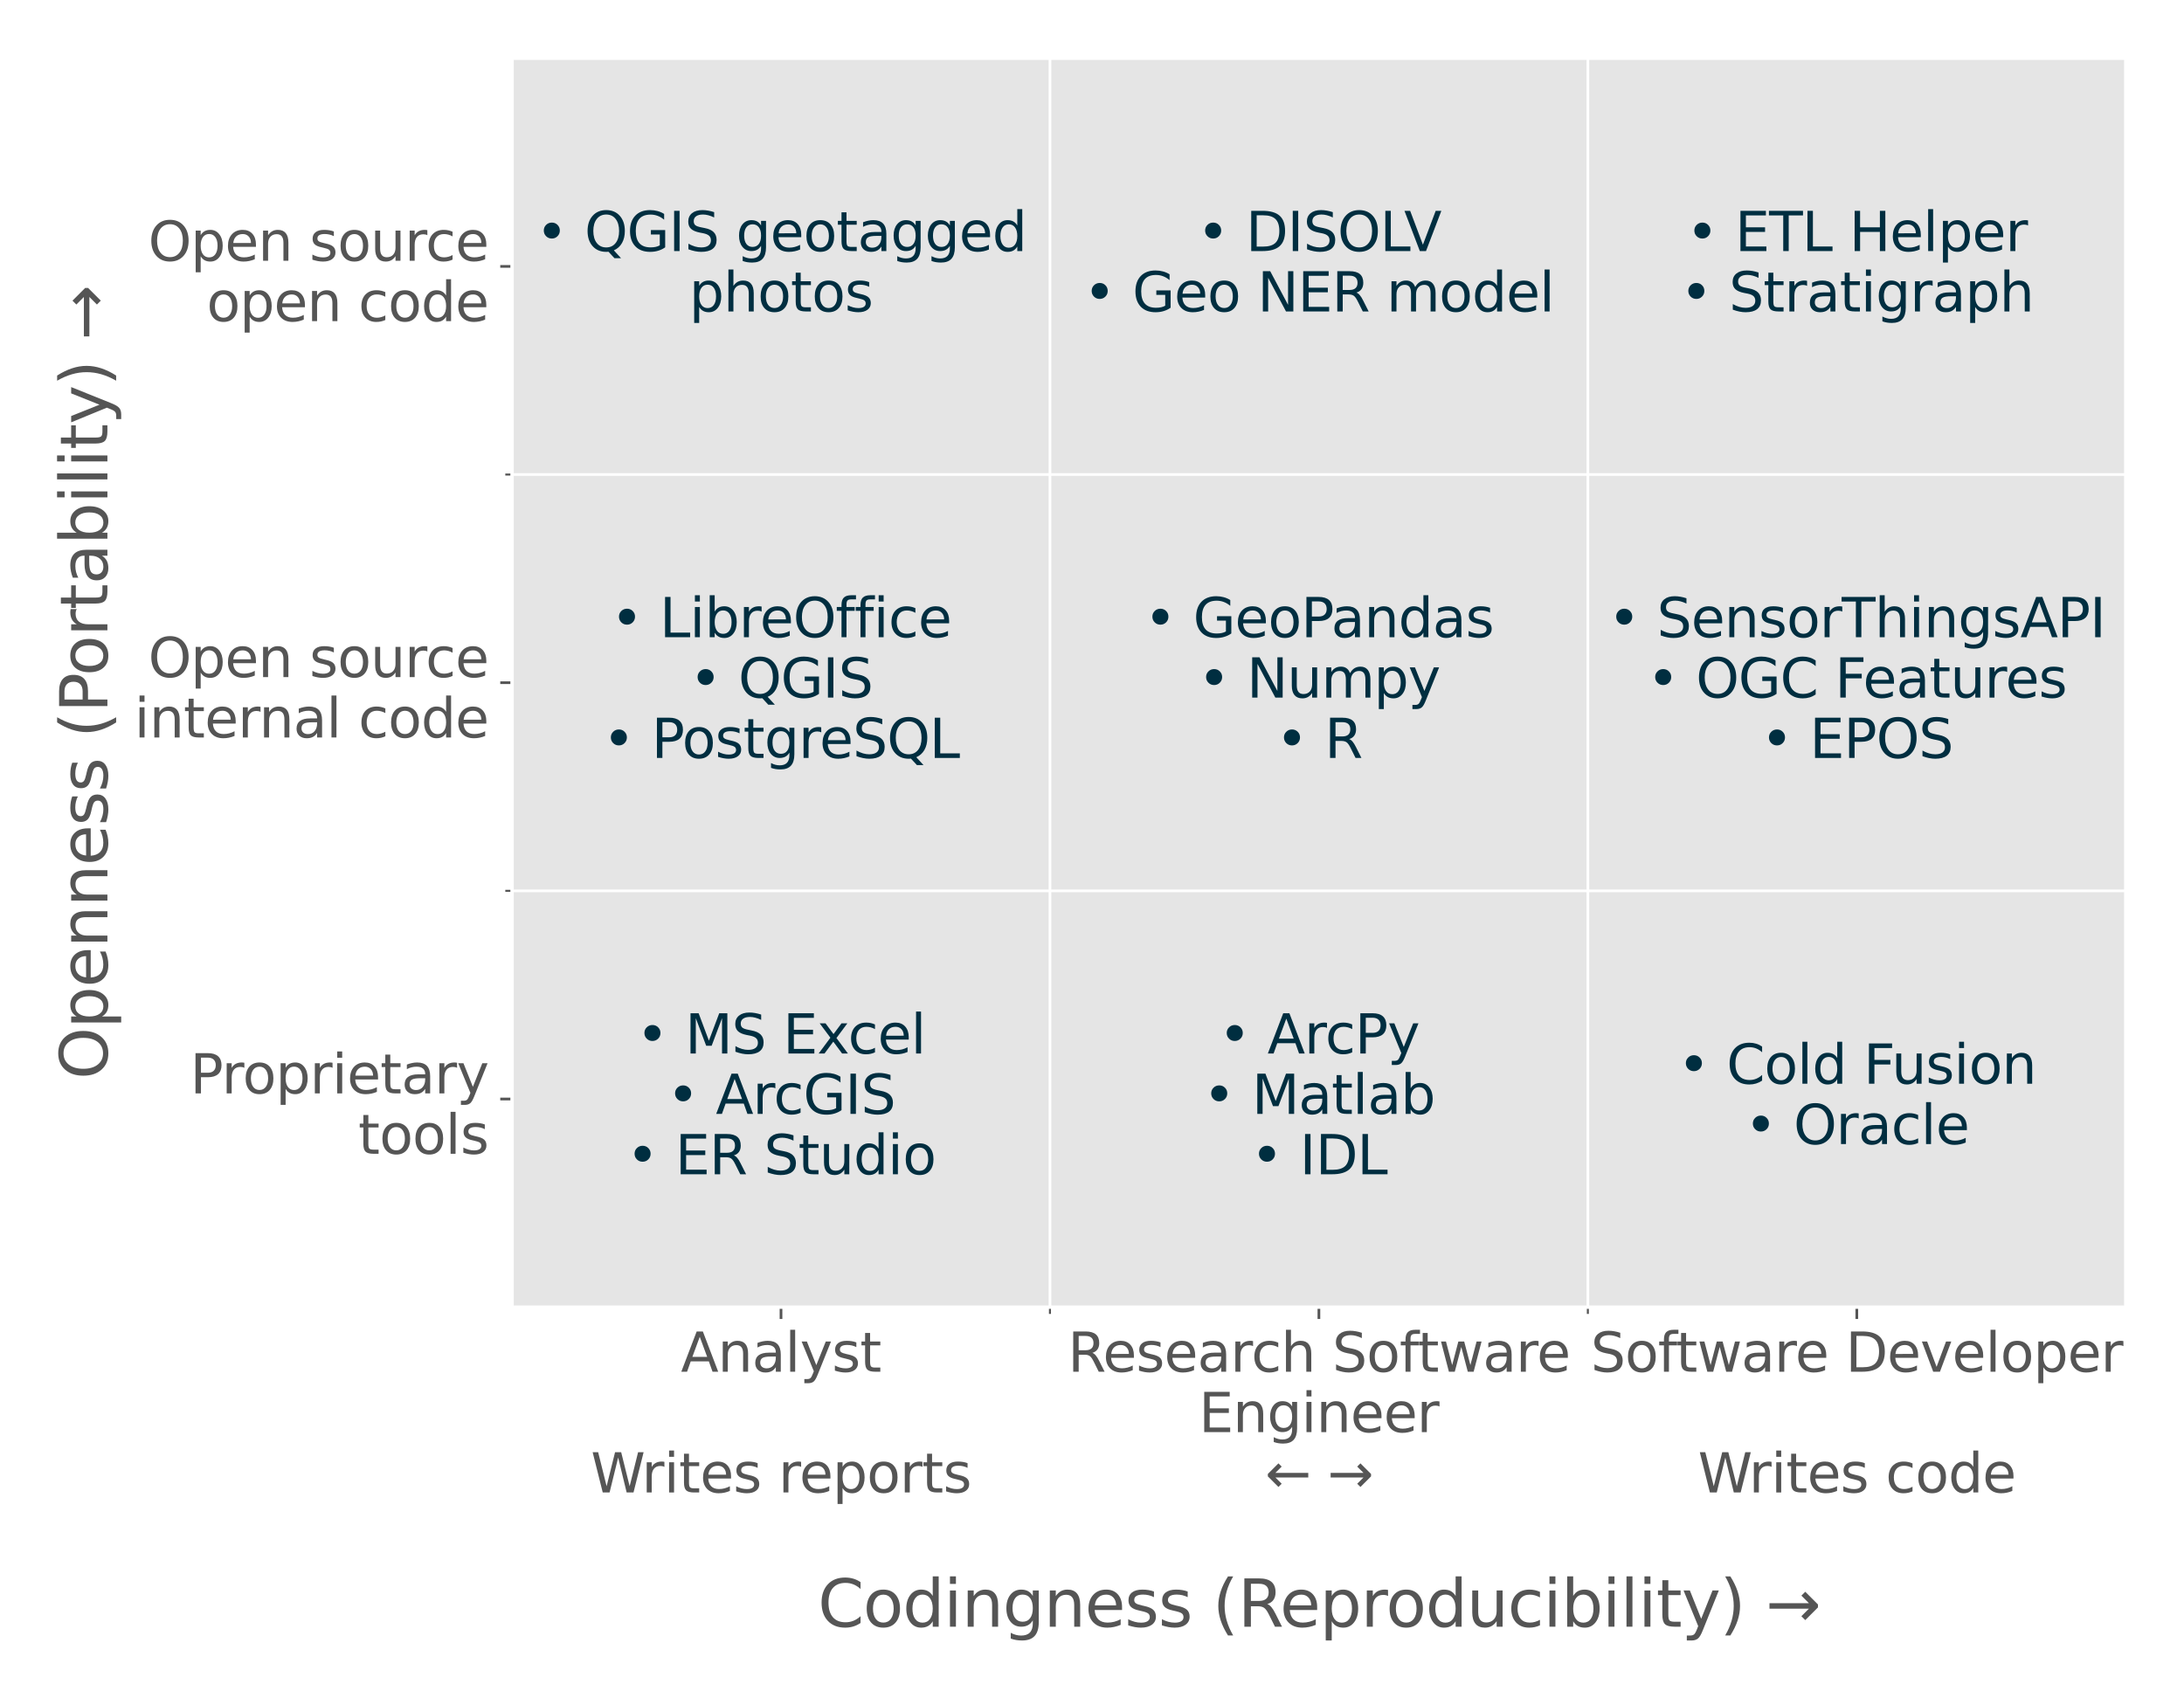 <?xml version="1.0" encoding="utf-8" standalone="no"?>
<!DOCTYPE svg PUBLIC "-//W3C//DTD SVG 1.1//EN"
  "http://www.w3.org/Graphics/SVG/1.1/DTD/svg11.dtd">
<svg height="504pt" version="1.1" viewBox="0 0 648 504" width="648pt" xmlns="http://www.w3.org/2000/svg" xmlns:xlink="http://www.w3.org/1999/xlink">
 <defs>
  <style type="text/css">*{stroke-linecap:butt;stroke-linejoin:round;}</style>
 </defs>
 <g id="figure_1">
  <g id="patch_1">
   <path d="M 0 504 
L 648 504 
L 648 0 
L 0 0 
z
" style="fill:#ffffff;"/>
  </g>
  <g id="axes_1">
   <g id="patch_2">
    <path d="M 151.927 387.904 
L 630.72 387.904 
L 630.72 17.28 
L 151.927 17.28 
z
" style="fill:#e5e5e5;"/>
   </g>
   <g id="matplotlib.axis_1">
    <g id="xtick_1">
     <g id="line2d_1">
      <defs>
       <path d="M 0 0 
L 0 3.5 
" id="mc2955ff2bc" style="stroke:#555555;stroke-width:0.8;"/>
      </defs>
      <g>
       <use style="fill:#555555;stroke:#555555;stroke-width:0.8;" x="231.726" xlink:href="#mc2955ff2bc" y="387.904"/>
      </g>
     </g>
     <g id="text_1">
      <!-- Analyst -->
      <g style="fill:#555555;" transform="translate(202.02 407.061)scale(0.16 -0.16)">
       <defs>
        <path d="M 2188 4044 
L 1331 1722 
L 3047 1722 
L 2188 4044 
z
M 1831 4666 
L 2547 4666 
L 4325 0 
L 3669 0 
L 3244 1197 
L 1141 1197 
L 716 0 
L 50 0 
L 1831 4666 
z
" id="DejaVuSans-41" transform="scale(0.016)"/>
        <path d="M 3513 2113 
L 3513 0 
L 2938 0 
L 2938 2094 
Q 2938 2591 2744 2837 
Q 2550 3084 2163 3084 
Q 1697 3084 1428 2787 
Q 1159 2491 1159 1978 
L 1159 0 
L 581 0 
L 581 3500 
L 1159 3500 
L 1159 2956 
Q 1366 3272 1645 3428 
Q 1925 3584 2291 3584 
Q 2894 3584 3203 3211 
Q 3513 2838 3513 2113 
z
" id="DejaVuSans-6e" transform="scale(0.016)"/>
        <path d="M 2194 1759 
Q 1497 1759 1228 1600 
Q 959 1441 959 1056 
Q 959 750 1161 570 
Q 1363 391 1709 391 
Q 2188 391 2477 730 
Q 2766 1069 2766 1631 
L 2766 1759 
L 2194 1759 
z
M 3341 1997 
L 3341 0 
L 2766 0 
L 2766 531 
Q 2569 213 2275 61 
Q 1981 -91 1556 -91 
Q 1019 -91 701 211 
Q 384 513 384 1019 
Q 384 1609 779 1909 
Q 1175 2209 1959 2209 
L 2766 2209 
L 2766 2266 
Q 2766 2663 2505 2880 
Q 2244 3097 1772 3097 
Q 1472 3097 1187 3025 
Q 903 2953 641 2809 
L 641 3341 
Q 956 3463 1253 3523 
Q 1550 3584 1831 3584 
Q 2591 3584 2966 3190 
Q 3341 2797 3341 1997 
z
" id="DejaVuSans-61" transform="scale(0.016)"/>
        <path d="M 603 4863 
L 1178 4863 
L 1178 0 
L 603 0 
L 603 4863 
z
" id="DejaVuSans-6c" transform="scale(0.016)"/>
        <path d="M 2059 -325 
Q 1816 -950 1584 -1140 
Q 1353 -1331 966 -1331 
L 506 -1331 
L 506 -850 
L 844 -850 
Q 1081 -850 1212 -737 
Q 1344 -625 1503 -206 
L 1606 56 
L 191 3500 
L 800 3500 
L 1894 763 
L 2988 3500 
L 3597 3500 
L 2059 -325 
z
" id="DejaVuSans-79" transform="scale(0.016)"/>
        <path d="M 2834 3397 
L 2834 2853 
Q 2591 2978 2328 3040 
Q 2066 3103 1784 3103 
Q 1356 3103 1142 2972 
Q 928 2841 928 2578 
Q 928 2378 1081 2264 
Q 1234 2150 1697 2047 
L 1894 2003 
Q 2506 1872 2764 1633 
Q 3022 1394 3022 966 
Q 3022 478 2636 193 
Q 2250 -91 1575 -91 
Q 1294 -91 989 -36 
Q 684 19 347 128 
L 347 722 
Q 666 556 975 473 
Q 1284 391 1588 391 
Q 1994 391 2212 530 
Q 2431 669 2431 922 
Q 2431 1156 2273 1281 
Q 2116 1406 1581 1522 
L 1381 1569 
Q 847 1681 609 1914 
Q 372 2147 372 2553 
Q 372 3047 722 3315 
Q 1072 3584 1716 3584 
Q 2034 3584 2315 3537 
Q 2597 3491 2834 3397 
z
" id="DejaVuSans-73" transform="scale(0.016)"/>
        <path d="M 1172 4494 
L 1172 3500 
L 2356 3500 
L 2356 3053 
L 1172 3053 
L 1172 1153 
Q 1172 725 1289 603 
Q 1406 481 1766 481 
L 2356 481 
L 2356 0 
L 1766 0 
Q 1100 0 847 248 
Q 594 497 594 1153 
L 594 3053 
L 172 3053 
L 172 3500 
L 594 3500 
L 594 4494 
L 1172 4494 
z
" id="DejaVuSans-74" transform="scale(0.016)"/>
       </defs>
       <use xlink:href="#DejaVuSans-41"/>
       <use x="68.408" xlink:href="#DejaVuSans-6e"/>
       <use x="131.787" xlink:href="#DejaVuSans-61"/>
       <use x="193.066" xlink:href="#DejaVuSans-6c"/>
       <use x="220.85" xlink:href="#DejaVuSans-79"/>
       <use x="280.029" xlink:href="#DejaVuSans-73"/>
       <use x="332.129" xlink:href="#DejaVuSans-74"/>
      </g>
      <!--  -->
      <g style="fill:#555555;" transform="translate(231.726 424.978)scale(0.16 -0.16)"/>
      <!-- Writes reports -->
      <g style="fill:#555555;" transform="translate(175.298 442.894)scale(0.16 -0.16)">
       <defs>
        <path d="M 213 4666 
L 850 4666 
L 1831 722 
L 2809 4666 
L 3519 4666 
L 4500 722 
L 5478 4666 
L 6119 4666 
L 4947 0 
L 4153 0 
L 3169 4050 
L 2175 0 
L 1381 0 
L 213 4666 
z
" id="DejaVuSans-57" transform="scale(0.016)"/>
        <path d="M 2631 2963 
Q 2534 3019 2420 3045 
Q 2306 3072 2169 3072 
Q 1681 3072 1420 2755 
Q 1159 2438 1159 1844 
L 1159 0 
L 581 0 
L 581 3500 
L 1159 3500 
L 1159 2956 
Q 1341 3275 1631 3429 
Q 1922 3584 2338 3584 
Q 2397 3584 2469 3576 
Q 2541 3569 2628 3553 
L 2631 2963 
z
" id="DejaVuSans-72" transform="scale(0.016)"/>
        <path d="M 603 3500 
L 1178 3500 
L 1178 0 
L 603 0 
L 603 3500 
z
M 603 4863 
L 1178 4863 
L 1178 4134 
L 603 4134 
L 603 4863 
z
" id="DejaVuSans-69" transform="scale(0.016)"/>
        <path d="M 3597 1894 
L 3597 1613 
L 953 1613 
Q 991 1019 1311 708 
Q 1631 397 2203 397 
Q 2534 397 2845 478 
Q 3156 559 3463 722 
L 3463 178 
Q 3153 47 2828 -22 
Q 2503 -91 2169 -91 
Q 1331 -91 842 396 
Q 353 884 353 1716 
Q 353 2575 817 3079 
Q 1281 3584 2069 3584 
Q 2775 3584 3186 3129 
Q 3597 2675 3597 1894 
z
M 3022 2063 
Q 3016 2534 2758 2815 
Q 2500 3097 2075 3097 
Q 1594 3097 1305 2825 
Q 1016 2553 972 2059 
L 3022 2063 
z
" id="DejaVuSans-65" transform="scale(0.016)"/>
        <path id="DejaVuSans-20" transform="scale(0.016)"/>
        <path d="M 1159 525 
L 1159 -1331 
L 581 -1331 
L 581 3500 
L 1159 3500 
L 1159 2969 
Q 1341 3281 1617 3432 
Q 1894 3584 2278 3584 
Q 2916 3584 3314 3078 
Q 3713 2572 3713 1747 
Q 3713 922 3314 415 
Q 2916 -91 2278 -91 
Q 1894 -91 1617 61 
Q 1341 213 1159 525 
z
M 3116 1747 
Q 3116 2381 2855 2742 
Q 2594 3103 2138 3103 
Q 1681 3103 1420 2742 
Q 1159 2381 1159 1747 
Q 1159 1113 1420 752 
Q 1681 391 2138 391 
Q 2594 391 2855 752 
Q 3116 1113 3116 1747 
z
" id="DejaVuSans-70" transform="scale(0.016)"/>
        <path d="M 1959 3097 
Q 1497 3097 1228 2736 
Q 959 2375 959 1747 
Q 959 1119 1226 758 
Q 1494 397 1959 397 
Q 2419 397 2687 759 
Q 2956 1122 2956 1747 
Q 2956 2369 2687 2733 
Q 2419 3097 1959 3097 
z
M 1959 3584 
Q 2709 3584 3137 3096 
Q 3566 2609 3566 1747 
Q 3566 888 3137 398 
Q 2709 -91 1959 -91 
Q 1206 -91 779 398 
Q 353 888 353 1747 
Q 353 2609 779 3096 
Q 1206 3584 1959 3584 
z
" id="DejaVuSans-6f" transform="scale(0.016)"/>
       </defs>
       <use xlink:href="#DejaVuSans-57"/>
       <use x="94.377" xlink:href="#DejaVuSans-72"/>
       <use x="135.49" xlink:href="#DejaVuSans-69"/>
       <use x="163.273" xlink:href="#DejaVuSans-74"/>
       <use x="202.482" xlink:href="#DejaVuSans-65"/>
       <use x="264.006" xlink:href="#DejaVuSans-73"/>
       <use x="316.105" xlink:href="#DejaVuSans-20"/>
       <use x="347.893" xlink:href="#DejaVuSans-72"/>
       <use x="386.756" xlink:href="#DejaVuSans-65"/>
       <use x="448.279" xlink:href="#DejaVuSans-70"/>
       <use x="511.756" xlink:href="#DejaVuSans-6f"/>
       <use x="572.938" xlink:href="#DejaVuSans-72"/>
       <use x="614.051" xlink:href="#DejaVuSans-74"/>
       <use x="653.26" xlink:href="#DejaVuSans-73"/>
      </g>
      <!--  -->
      <g style="fill:#555555;" transform="translate(231.726 460.81)scale(0.16 -0.16)"/>
     </g>
    </g>
    <g id="xtick_2">
     <g id="line2d_2">
      <g>
       <use style="fill:#555555;stroke:#555555;stroke-width:0.8;" x="391.324" xlink:href="#mc2955ff2bc" y="387.904"/>
      </g>
     </g>
     <g id="text_2">
      <!-- Research Software -->
      <g style="fill:#555555;" transform="translate(316.827 407.061)scale(0.16 -0.16)">
       <defs>
        <path d="M 2841 2188 
Q 3044 2119 3236 1894 
Q 3428 1669 3622 1275 
L 4263 0 
L 3584 0 
L 2988 1197 
Q 2756 1666 2539 1819 
Q 2322 1972 1947 1972 
L 1259 1972 
L 1259 0 
L 628 0 
L 628 4666 
L 2053 4666 
Q 2853 4666 3247 4331 
Q 3641 3997 3641 3322 
Q 3641 2881 3436 2590 
Q 3231 2300 2841 2188 
z
M 1259 4147 
L 1259 2491 
L 2053 2491 
Q 2509 2491 2742 2702 
Q 2975 2913 2975 3322 
Q 2975 3731 2742 3939 
Q 2509 4147 2053 4147 
L 1259 4147 
z
" id="DejaVuSans-52" transform="scale(0.016)"/>
        <path d="M 3122 3366 
L 3122 2828 
Q 2878 2963 2633 3030 
Q 2388 3097 2138 3097 
Q 1578 3097 1268 2742 
Q 959 2388 959 1747 
Q 959 1106 1268 751 
Q 1578 397 2138 397 
Q 2388 397 2633 464 
Q 2878 531 3122 666 
L 3122 134 
Q 2881 22 2623 -34 
Q 2366 -91 2075 -91 
Q 1284 -91 818 406 
Q 353 903 353 1747 
Q 353 2603 823 3093 
Q 1294 3584 2113 3584 
Q 2378 3584 2631 3529 
Q 2884 3475 3122 3366 
z
" id="DejaVuSans-63" transform="scale(0.016)"/>
        <path d="M 3513 2113 
L 3513 0 
L 2938 0 
L 2938 2094 
Q 2938 2591 2744 2837 
Q 2550 3084 2163 3084 
Q 1697 3084 1428 2787 
Q 1159 2491 1159 1978 
L 1159 0 
L 581 0 
L 581 4863 
L 1159 4863 
L 1159 2956 
Q 1366 3272 1645 3428 
Q 1925 3584 2291 3584 
Q 2894 3584 3203 3211 
Q 3513 2838 3513 2113 
z
" id="DejaVuSans-68" transform="scale(0.016)"/>
        <path d="M 3425 4513 
L 3425 3897 
Q 3066 4069 2747 4153 
Q 2428 4238 2131 4238 
Q 1616 4238 1336 4038 
Q 1056 3838 1056 3469 
Q 1056 3159 1242 3001 
Q 1428 2844 1947 2747 
L 2328 2669 
Q 3034 2534 3370 2195 
Q 3706 1856 3706 1288 
Q 3706 609 3251 259 
Q 2797 -91 1919 -91 
Q 1588 -91 1214 -16 
Q 841 59 441 206 
L 441 856 
Q 825 641 1194 531 
Q 1563 422 1919 422 
Q 2459 422 2753 634 
Q 3047 847 3047 1241 
Q 3047 1584 2836 1778 
Q 2625 1972 2144 2069 
L 1759 2144 
Q 1053 2284 737 2584 
Q 422 2884 422 3419 
Q 422 4038 858 4394 
Q 1294 4750 2059 4750 
Q 2388 4750 2728 4690 
Q 3069 4631 3425 4513 
z
" id="DejaVuSans-53" transform="scale(0.016)"/>
        <path d="M 2375 4863 
L 2375 4384 
L 1825 4384 
Q 1516 4384 1395 4259 
Q 1275 4134 1275 3809 
L 1275 3500 
L 2222 3500 
L 2222 3053 
L 1275 3053 
L 1275 0 
L 697 0 
L 697 3053 
L 147 3053 
L 147 3500 
L 697 3500 
L 697 3744 
Q 697 4328 969 4595 
Q 1241 4863 1831 4863 
L 2375 4863 
z
" id="DejaVuSans-66" transform="scale(0.016)"/>
        <path d="M 269 3500 
L 844 3500 
L 1563 769 
L 2278 3500 
L 2956 3500 
L 3675 769 
L 4391 3500 
L 4966 3500 
L 4050 0 
L 3372 0 
L 2619 2869 
L 1863 0 
L 1184 0 
L 269 3500 
z
" id="DejaVuSans-77" transform="scale(0.016)"/>
       </defs>
       <use xlink:href="#DejaVuSans-52"/>
       <use x="64.982" xlink:href="#DejaVuSans-65"/>
       <use x="126.506" xlink:href="#DejaVuSans-73"/>
       <use x="178.605" xlink:href="#DejaVuSans-65"/>
       <use x="240.129" xlink:href="#DejaVuSans-61"/>
       <use x="301.408" xlink:href="#DejaVuSans-72"/>
       <use x="340.271" xlink:href="#DejaVuSans-63"/>
       <use x="395.252" xlink:href="#DejaVuSans-68"/>
       <use x="458.631" xlink:href="#DejaVuSans-20"/>
       <use x="490.418" xlink:href="#DejaVuSans-53"/>
       <use x="553.895" xlink:href="#DejaVuSans-6f"/>
       <use x="615.076" xlink:href="#DejaVuSans-66"/>
       <use x="648.531" xlink:href="#DejaVuSans-74"/>
       <use x="687.74" xlink:href="#DejaVuSans-77"/>
       <use x="769.527" xlink:href="#DejaVuSans-61"/>
       <use x="830.807" xlink:href="#DejaVuSans-72"/>
       <use x="869.67" xlink:href="#DejaVuSans-65"/>
      </g>
      <!-- Engineer -->
      <g style="fill:#555555;" transform="translate(355.693 424.978)scale(0.16 -0.16)">
       <defs>
        <path d="M 628 4666 
L 3578 4666 
L 3578 4134 
L 1259 4134 
L 1259 2753 
L 3481 2753 
L 3481 2222 
L 1259 2222 
L 1259 531 
L 3634 531 
L 3634 0 
L 628 0 
L 628 4666 
z
" id="DejaVuSans-45" transform="scale(0.016)"/>
        <path d="M 2906 1791 
Q 2906 2416 2648 2759 
Q 2391 3103 1925 3103 
Q 1463 3103 1205 2759 
Q 947 2416 947 1791 
Q 947 1169 1205 825 
Q 1463 481 1925 481 
Q 2391 481 2648 825 
Q 2906 1169 2906 1791 
z
M 3481 434 
Q 3481 -459 3084 -895 
Q 2688 -1331 1869 -1331 
Q 1566 -1331 1297 -1286 
Q 1028 -1241 775 -1147 
L 775 -588 
Q 1028 -725 1275 -790 
Q 1522 -856 1778 -856 
Q 2344 -856 2625 -561 
Q 2906 -266 2906 331 
L 2906 616 
Q 2728 306 2450 153 
Q 2172 0 1784 0 
Q 1141 0 747 490 
Q 353 981 353 1791 
Q 353 2603 747 3093 
Q 1141 3584 1784 3584 
Q 2172 3584 2450 3431 
Q 2728 3278 2906 2969 
L 2906 3500 
L 3481 3500 
L 3481 434 
z
" id="DejaVuSans-67" transform="scale(0.016)"/>
       </defs>
       <use xlink:href="#DejaVuSans-45"/>
       <use x="63.184" xlink:href="#DejaVuSans-6e"/>
       <use x="126.562" xlink:href="#DejaVuSans-67"/>
       <use x="190.039" xlink:href="#DejaVuSans-69"/>
       <use x="217.822" xlink:href="#DejaVuSans-6e"/>
       <use x="281.201" xlink:href="#DejaVuSans-65"/>
       <use x="342.725" xlink:href="#DejaVuSans-65"/>
       <use x="404.248" xlink:href="#DejaVuSans-72"/>
      </g>
      <!-- ← → -->
      <g style="fill:#555555;" transform="translate(375.373 442.894)scale(0.16 -0.16)">
       <defs>
        <path d="M 313 1866 
L 313 2147 
L 1541 3375 
L 1916 3000 
L 1188 2272 
L 4997 2272 
L 4997 1741 
L 1188 1741 
L 1916 1013 
L 1541 638 
L 313 1866 
z
" id="DejaVuSans-2190" transform="scale(0.016)"/>
        <path d="M 5050 2147 
L 5050 1866 
L 3822 638 
L 3447 1013 
L 4175 1741 
L 366 1741 
L 366 2272 
L 4175 2272 
L 3447 3000 
L 3822 3375 
L 5050 2147 
z
" id="DejaVuSans-2192" transform="scale(0.016)"/>
       </defs>
       <use xlink:href="#DejaVuSans-2190"/>
       <use x="83.789" xlink:href="#DejaVuSans-20"/>
       <use x="115.576" xlink:href="#DejaVuSans-2192"/>
      </g>
      <!--  -->
      <g style="fill:#555555;" transform="translate(391.324 460.81)scale(0.16 -0.16)"/>
     </g>
    </g>
    <g id="xtick_3">
     <g id="line2d_3">
      <g>
       <use style="fill:#555555;stroke:#555555;stroke-width:0.8;" x="550.921" xlink:href="#mc2955ff2bc" y="387.904"/>
      </g>
     </g>
     <g id="text_3">
      <!-- Software Developer -->
      <g style="fill:#555555;" transform="translate(471.969 407.061)scale(0.16 -0.16)">
       <defs>
        <path d="M 1259 4147 
L 1259 519 
L 2022 519 
Q 2988 519 3436 956 
Q 3884 1394 3884 2338 
Q 3884 3275 3436 3711 
Q 2988 4147 2022 4147 
L 1259 4147 
z
M 628 4666 
L 1925 4666 
Q 3281 4666 3915 4102 
Q 4550 3538 4550 2338 
Q 4550 1131 3912 565 
Q 3275 0 1925 0 
L 628 0 
L 628 4666 
z
" id="DejaVuSans-44" transform="scale(0.016)"/>
        <path d="M 191 3500 
L 800 3500 
L 1894 563 
L 2988 3500 
L 3597 3500 
L 2284 0 
L 1503 0 
L 191 3500 
z
" id="DejaVuSans-76" transform="scale(0.016)"/>
       </defs>
       <use xlink:href="#DejaVuSans-53"/>
       <use x="63.477" xlink:href="#DejaVuSans-6f"/>
       <use x="124.658" xlink:href="#DejaVuSans-66"/>
       <use x="158.113" xlink:href="#DejaVuSans-74"/>
       <use x="197.322" xlink:href="#DejaVuSans-77"/>
       <use x="279.109" xlink:href="#DejaVuSans-61"/>
       <use x="340.389" xlink:href="#DejaVuSans-72"/>
       <use x="379.252" xlink:href="#DejaVuSans-65"/>
       <use x="440.775" xlink:href="#DejaVuSans-20"/>
       <use x="472.562" xlink:href="#DejaVuSans-44"/>
       <use x="549.564" xlink:href="#DejaVuSans-65"/>
       <use x="611.088" xlink:href="#DejaVuSans-76"/>
       <use x="670.268" xlink:href="#DejaVuSans-65"/>
       <use x="731.791" xlink:href="#DejaVuSans-6c"/>
       <use x="759.574" xlink:href="#DejaVuSans-6f"/>
       <use x="820.756" xlink:href="#DejaVuSans-70"/>
       <use x="884.232" xlink:href="#DejaVuSans-65"/>
       <use x="945.756" xlink:href="#DejaVuSans-72"/>
      </g>
      <!--  -->
      <g style="fill:#555555;" transform="translate(550.921 424.978)scale(0.16 -0.16)"/>
      <!-- Writes code -->
      <g style="fill:#555555;" transform="translate(503.796 442.894)scale(0.16 -0.16)">
       <defs>
        <path d="M 2906 2969 
L 2906 4863 
L 3481 4863 
L 3481 0 
L 2906 0 
L 2906 525 
Q 2725 213 2448 61 
Q 2172 -91 1784 -91 
Q 1150 -91 751 415 
Q 353 922 353 1747 
Q 353 2572 751 3078 
Q 1150 3584 1784 3584 
Q 2172 3584 2448 3432 
Q 2725 3281 2906 2969 
z
M 947 1747 
Q 947 1113 1208 752 
Q 1469 391 1925 391 
Q 2381 391 2643 752 
Q 2906 1113 2906 1747 
Q 2906 2381 2643 2742 
Q 2381 3103 1925 3103 
Q 1469 3103 1208 2742 
Q 947 2381 947 1747 
z
" id="DejaVuSans-64" transform="scale(0.016)"/>
       </defs>
       <use xlink:href="#DejaVuSans-57"/>
       <use x="94.377" xlink:href="#DejaVuSans-72"/>
       <use x="135.49" xlink:href="#DejaVuSans-69"/>
       <use x="163.273" xlink:href="#DejaVuSans-74"/>
       <use x="202.482" xlink:href="#DejaVuSans-65"/>
       <use x="264.006" xlink:href="#DejaVuSans-73"/>
       <use x="316.105" xlink:href="#DejaVuSans-20"/>
       <use x="347.893" xlink:href="#DejaVuSans-63"/>
       <use x="402.873" xlink:href="#DejaVuSans-6f"/>
       <use x="464.055" xlink:href="#DejaVuSans-64"/>
       <use x="527.531" xlink:href="#DejaVuSans-65"/>
      </g>
      <!--  -->
      <g style="fill:#555555;" transform="translate(550.921 460.81)scale(0.16 -0.16)"/>
     </g>
    </g>
    <g id="xtick_4">
     <g id="line2d_4">
      <path clip-path="url(#p9aa6eea300)" d="M 311.525 387.904 
L 311.525 17.28 
" style="fill:none;stroke:#ffffff;stroke-linecap:square;stroke-width:0.8;"/>
     </g>
     <g id="line2d_5">
      <defs>
       <path d="M 0 0 
L 0 2 
" id="mbc2cc40e0f" style="stroke:#555555;stroke-width:0.6;"/>
      </defs>
      <g>
       <use style="fill:#555555;stroke:#555555;stroke-width:0.6;" x="311.525" xlink:href="#mbc2cc40e0f" y="387.904"/>
      </g>
     </g>
    </g>
    <g id="xtick_5">
     <g id="line2d_6">
      <path clip-path="url(#p9aa6eea300)" d="M 471.122 387.904 
L 471.122 17.28 
" style="fill:none;stroke:#ffffff;stroke-linecap:square;stroke-width:0.8;"/>
     </g>
     <g id="line2d_7">
      <g>
       <use style="fill:#555555;stroke:#555555;stroke-width:0.6;" x="471.122" xlink:href="#mbc2cc40e0f" y="387.904"/>
      </g>
     </g>
    </g>
    <g id="text_4">
     <!-- Codingness (Reproducibility) → -->
     <g style="fill:#555555;" transform="translate(242.666 482.727)scale(0.192 -0.192)">
      <defs>
       <path d="M 4122 4306 
L 4122 3641 
Q 3803 3938 3442 4084 
Q 3081 4231 2675 4231 
Q 1875 4231 1450 3742 
Q 1025 3253 1025 2328 
Q 1025 1406 1450 917 
Q 1875 428 2675 428 
Q 3081 428 3442 575 
Q 3803 722 4122 1019 
L 4122 359 
Q 3791 134 3420 21 
Q 3050 -91 2638 -91 
Q 1578 -91 968 557 
Q 359 1206 359 2328 
Q 359 3453 968 4101 
Q 1578 4750 2638 4750 
Q 3056 4750 3426 4639 
Q 3797 4528 4122 4306 
z
" id="DejaVuSans-43" transform="scale(0.016)"/>
       <path d="M 1984 4856 
Q 1566 4138 1362 3434 
Q 1159 2731 1159 2009 
Q 1159 1288 1364 580 
Q 1569 -128 1984 -844 
L 1484 -844 
Q 1016 -109 783 600 
Q 550 1309 550 2009 
Q 550 2706 781 3412 
Q 1013 4119 1484 4856 
L 1984 4856 
z
" id="DejaVuSans-28" transform="scale(0.016)"/>
       <path d="M 544 1381 
L 544 3500 
L 1119 3500 
L 1119 1403 
Q 1119 906 1312 657 
Q 1506 409 1894 409 
Q 2359 409 2629 706 
Q 2900 1003 2900 1516 
L 2900 3500 
L 3475 3500 
L 3475 0 
L 2900 0 
L 2900 538 
Q 2691 219 2414 64 
Q 2138 -91 1772 -91 
Q 1169 -91 856 284 
Q 544 659 544 1381 
z
M 1991 3584 
L 1991 3584 
z
" id="DejaVuSans-75" transform="scale(0.016)"/>
       <path d="M 3116 1747 
Q 3116 2381 2855 2742 
Q 2594 3103 2138 3103 
Q 1681 3103 1420 2742 
Q 1159 2381 1159 1747 
Q 1159 1113 1420 752 
Q 1681 391 2138 391 
Q 2594 391 2855 752 
Q 3116 1113 3116 1747 
z
M 1159 2969 
Q 1341 3281 1617 3432 
Q 1894 3584 2278 3584 
Q 2916 3584 3314 3078 
Q 3713 2572 3713 1747 
Q 3713 922 3314 415 
Q 2916 -91 2278 -91 
Q 1894 -91 1617 61 
Q 1341 213 1159 525 
L 1159 0 
L 581 0 
L 581 4863 
L 1159 4863 
L 1159 2969 
z
" id="DejaVuSans-62" transform="scale(0.016)"/>
       <path d="M 513 4856 
L 1013 4856 
Q 1481 4119 1714 3412 
Q 1947 2706 1947 2009 
Q 1947 1309 1714 600 
Q 1481 -109 1013 -844 
L 513 -844 
Q 928 -128 1133 580 
Q 1338 1288 1338 2009 
Q 1338 2731 1133 3434 
Q 928 4138 513 4856 
z
" id="DejaVuSans-29" transform="scale(0.016)"/>
      </defs>
      <use xlink:href="#DejaVuSans-43"/>
      <use x="69.824" xlink:href="#DejaVuSans-6f"/>
      <use x="131.006" xlink:href="#DejaVuSans-64"/>
      <use x="194.482" xlink:href="#DejaVuSans-69"/>
      <use x="222.266" xlink:href="#DejaVuSans-6e"/>
      <use x="285.645" xlink:href="#DejaVuSans-67"/>
      <use x="349.121" xlink:href="#DejaVuSans-6e"/>
      <use x="412.5" xlink:href="#DejaVuSans-65"/>
      <use x="474.023" xlink:href="#DejaVuSans-73"/>
      <use x="526.123" xlink:href="#DejaVuSans-73"/>
      <use x="578.223" xlink:href="#DejaVuSans-20"/>
      <use x="610.01" xlink:href="#DejaVuSans-28"/>
      <use x="649.023" xlink:href="#DejaVuSans-52"/>
      <use x="714.006" xlink:href="#DejaVuSans-65"/>
      <use x="775.529" xlink:href="#DejaVuSans-70"/>
      <use x="839.006" xlink:href="#DejaVuSans-72"/>
      <use x="877.869" xlink:href="#DejaVuSans-6f"/>
      <use x="939.051" xlink:href="#DejaVuSans-64"/>
      <use x="1002.527" xlink:href="#DejaVuSans-75"/>
      <use x="1065.906" xlink:href="#DejaVuSans-63"/>
      <use x="1120.887" xlink:href="#DejaVuSans-69"/>
      <use x="1148.67" xlink:href="#DejaVuSans-62"/>
      <use x="1212.146" xlink:href="#DejaVuSans-69"/>
      <use x="1239.93" xlink:href="#DejaVuSans-6c"/>
      <use x="1267.713" xlink:href="#DejaVuSans-69"/>
      <use x="1295.496" xlink:href="#DejaVuSans-74"/>
      <use x="1334.705" xlink:href="#DejaVuSans-79"/>
      <use x="1393.885" xlink:href="#DejaVuSans-29"/>
      <use x="1432.898" xlink:href="#DejaVuSans-20"/>
      <use x="1464.686" xlink:href="#DejaVuSans-2192"/>
     </g>
    </g>
   </g>
   <g id="matplotlib.axis_2">
    <g id="ytick_1">
     <g id="line2d_8">
      <defs>
       <path d="M 0 0 
L -3.5 0 
" id="maa53a06f58" style="stroke:#555555;stroke-width:0.8;"/>
      </defs>
      <g>
       <use style="fill:#555555;stroke:#555555;stroke-width:0.8;" x="151.927" xlink:href="#maa53a06f58" y="326.133"/>
      </g>
     </g>
     <g id="text_5">
      <!-- Proprietary -->
      <g style="fill:#555555;" transform="translate(56.402 324.469)scale(0.16 -0.16)">
       <defs>
        <path d="M 1259 4147 
L 1259 2394 
L 2053 2394 
Q 2494 2394 2734 2622 
Q 2975 2850 2975 3272 
Q 2975 3691 2734 3919 
Q 2494 4147 2053 4147 
L 1259 4147 
z
M 628 4666 
L 2053 4666 
Q 2838 4666 3239 4311 
Q 3641 3956 3641 3272 
Q 3641 2581 3239 2228 
Q 2838 1875 2053 1875 
L 1259 1875 
L 1259 0 
L 628 0 
L 628 4666 
z
" id="DejaVuSans-50" transform="scale(0.016)"/>
       </defs>
       <use xlink:href="#DejaVuSans-50"/>
       <use x="58.553" xlink:href="#DejaVuSans-72"/>
       <use x="97.416" xlink:href="#DejaVuSans-6f"/>
       <use x="158.598" xlink:href="#DejaVuSans-70"/>
       <use x="222.074" xlink:href="#DejaVuSans-72"/>
       <use x="263.188" xlink:href="#DejaVuSans-69"/>
       <use x="290.971" xlink:href="#DejaVuSans-65"/>
       <use x="352.494" xlink:href="#DejaVuSans-74"/>
       <use x="391.703" xlink:href="#DejaVuSans-61"/>
       <use x="452.982" xlink:href="#DejaVuSans-72"/>
       <use x="494.096" xlink:href="#DejaVuSans-79"/>
      </g>
      <!-- tools -->
      <g style="fill:#555555;" transform="translate(106.294 342.386)scale(0.16 -0.16)">
       <use xlink:href="#DejaVuSans-74"/>
       <use x="39.209" xlink:href="#DejaVuSans-6f"/>
       <use x="100.391" xlink:href="#DejaVuSans-6f"/>
       <use x="161.572" xlink:href="#DejaVuSans-6c"/>
       <use x="189.355" xlink:href="#DejaVuSans-73"/>
      </g>
     </g>
    </g>
    <g id="ytick_2">
     <g id="line2d_9">
      <g>
       <use style="fill:#555555;stroke:#555555;stroke-width:0.8;" x="151.927" xlink:href="#maa53a06f58" y="202.592"/>
      </g>
     </g>
     <g id="text_6">
      <!-- Open source -->
      <g style="fill:#555555;" transform="translate(43.98 200.928)scale(0.16 -0.16)">
       <defs>
        <path d="M 2522 4238 
Q 1834 4238 1429 3725 
Q 1025 3213 1025 2328 
Q 1025 1447 1429 934 
Q 1834 422 2522 422 
Q 3209 422 3611 934 
Q 4013 1447 4013 2328 
Q 4013 3213 3611 3725 
Q 3209 4238 2522 4238 
z
M 2522 4750 
Q 3503 4750 4090 4092 
Q 4678 3434 4678 2328 
Q 4678 1225 4090 567 
Q 3503 -91 2522 -91 
Q 1538 -91 948 565 
Q 359 1222 359 2328 
Q 359 3434 948 4092 
Q 1538 4750 2522 4750 
z
" id="DejaVuSans-4f" transform="scale(0.016)"/>
       </defs>
       <use xlink:href="#DejaVuSans-4f"/>
       <use x="78.711" xlink:href="#DejaVuSans-70"/>
       <use x="142.188" xlink:href="#DejaVuSans-65"/>
       <use x="203.711" xlink:href="#DejaVuSans-6e"/>
       <use x="267.09" xlink:href="#DejaVuSans-20"/>
       <use x="298.877" xlink:href="#DejaVuSans-73"/>
       <use x="350.977" xlink:href="#DejaVuSans-6f"/>
       <use x="412.158" xlink:href="#DejaVuSans-75"/>
       <use x="475.537" xlink:href="#DejaVuSans-72"/>
       <use x="514.4" xlink:href="#DejaVuSans-63"/>
       <use x="569.381" xlink:href="#DejaVuSans-65"/>
      </g>
      <!-- internal code -->
      <g style="fill:#555555;" transform="translate(39.862 218.845)scale(0.16 -0.16)">
       <use xlink:href="#DejaVuSans-69"/>
       <use x="27.783" xlink:href="#DejaVuSans-6e"/>
       <use x="91.162" xlink:href="#DejaVuSans-74"/>
       <use x="130.371" xlink:href="#DejaVuSans-65"/>
       <use x="191.895" xlink:href="#DejaVuSans-72"/>
       <use x="231.258" xlink:href="#DejaVuSans-6e"/>
       <use x="294.637" xlink:href="#DejaVuSans-61"/>
       <use x="355.916" xlink:href="#DejaVuSans-6c"/>
       <use x="383.699" xlink:href="#DejaVuSans-20"/>
       <use x="415.486" xlink:href="#DejaVuSans-63"/>
       <use x="470.467" xlink:href="#DejaVuSans-6f"/>
       <use x="531.648" xlink:href="#DejaVuSans-64"/>
       <use x="595.125" xlink:href="#DejaVuSans-65"/>
      </g>
     </g>
    </g>
    <g id="ytick_3">
     <g id="line2d_10">
      <g>
       <use style="fill:#555555;stroke:#555555;stroke-width:0.8;" x="151.927" xlink:href="#maa53a06f58" y="79.051"/>
      </g>
     </g>
     <g id="text_7">
      <!-- Open source -->
      <g style="fill:#555555;" transform="translate(43.98 77.387)scale(0.16 -0.16)">
       <use xlink:href="#DejaVuSans-4f"/>
       <use x="78.711" xlink:href="#DejaVuSans-70"/>
       <use x="142.188" xlink:href="#DejaVuSans-65"/>
       <use x="203.711" xlink:href="#DejaVuSans-6e"/>
       <use x="267.09" xlink:href="#DejaVuSans-20"/>
       <use x="298.877" xlink:href="#DejaVuSans-73"/>
       <use x="350.977" xlink:href="#DejaVuSans-6f"/>
       <use x="412.158" xlink:href="#DejaVuSans-75"/>
       <use x="475.537" xlink:href="#DejaVuSans-72"/>
       <use x="514.4" xlink:href="#DejaVuSans-63"/>
       <use x="569.381" xlink:href="#DejaVuSans-65"/>
      </g>
      <!-- open code -->
      <g style="fill:#555555;" transform="translate(61.319 95.303)scale(0.16 -0.16)">
       <use xlink:href="#DejaVuSans-6f"/>
       <use x="61.182" xlink:href="#DejaVuSans-70"/>
       <use x="124.658" xlink:href="#DejaVuSans-65"/>
       <use x="186.182" xlink:href="#DejaVuSans-6e"/>
       <use x="249.561" xlink:href="#DejaVuSans-20"/>
       <use x="281.348" xlink:href="#DejaVuSans-63"/>
       <use x="336.328" xlink:href="#DejaVuSans-6f"/>
       <use x="397.51" xlink:href="#DejaVuSans-64"/>
       <use x="460.986" xlink:href="#DejaVuSans-65"/>
      </g>
     </g>
    </g>
    <g id="ytick_4">
     <g id="line2d_11">
      <path clip-path="url(#p9aa6eea300)" d="M 151.927 264.362 
L 630.72 264.362 
" style="fill:none;stroke:#ffffff;stroke-linecap:square;stroke-width:0.8;"/>
     </g>
     <g id="line2d_12">
      <defs>
       <path d="M 0 0 
L -2 0 
" id="m7af6c9dc06" style="stroke:#555555;stroke-width:0.6;"/>
      </defs>
      <g>
       <use style="fill:#555555;stroke:#555555;stroke-width:0.6;" x="151.927" xlink:href="#m7af6c9dc06" y="264.362"/>
      </g>
     </g>
    </g>
    <g id="ytick_5">
     <g id="line2d_13">
      <path clip-path="url(#p9aa6eea300)" d="M 151.927 140.821 
L 630.72 140.821 
" style="fill:none;stroke:#ffffff;stroke-linecap:square;stroke-width:0.8;"/>
     </g>
     <g id="line2d_14">
      <g>
       <use style="fill:#555555;stroke:#555555;stroke-width:0.6;" x="151.927" xlink:href="#m7af6c9dc06" y="140.821"/>
      </g>
     </g>
    </g>
    <g id="text_8">
     <!-- Openness (Portability) → -->
     <g style="fill:#555555;" transform="translate(31.869 320.313)rotate(-90)scale(0.192 -0.192)">
      <use xlink:href="#DejaVuSans-4f"/>
      <use x="78.711" xlink:href="#DejaVuSans-70"/>
      <use x="142.188" xlink:href="#DejaVuSans-65"/>
      <use x="203.711" xlink:href="#DejaVuSans-6e"/>
      <use x="267.09" xlink:href="#DejaVuSans-6e"/>
      <use x="330.469" xlink:href="#DejaVuSans-65"/>
      <use x="391.992" xlink:href="#DejaVuSans-73"/>
      <use x="444.092" xlink:href="#DejaVuSans-73"/>
      <use x="496.191" xlink:href="#DejaVuSans-20"/>
      <use x="527.979" xlink:href="#DejaVuSans-28"/>
      <use x="566.992" xlink:href="#DejaVuSans-50"/>
      <use x="623.67" xlink:href="#DejaVuSans-6f"/>
      <use x="684.852" xlink:href="#DejaVuSans-72"/>
      <use x="725.965" xlink:href="#DejaVuSans-74"/>
      <use x="765.174" xlink:href="#DejaVuSans-61"/>
      <use x="826.453" xlink:href="#DejaVuSans-62"/>
      <use x="889.93" xlink:href="#DejaVuSans-69"/>
      <use x="917.713" xlink:href="#DejaVuSans-6c"/>
      <use x="945.496" xlink:href="#DejaVuSans-69"/>
      <use x="973.279" xlink:href="#DejaVuSans-74"/>
      <use x="1012.488" xlink:href="#DejaVuSans-79"/>
      <use x="1071.668" xlink:href="#DejaVuSans-29"/>
      <use x="1110.682" xlink:href="#DejaVuSans-20"/>
      <use x="1142.469" xlink:href="#DejaVuSans-2192"/>
     </g>
    </g>
   </g>
   <g id="patch_3">
    <path d="M 151.927 387.904 
L 151.927 17.28 
" style="fill:none;stroke:#ffffff;stroke-linecap:square;stroke-linejoin:miter;"/>
   </g>
   <g id="patch_4">
    <path d="M 630.72 387.904 
L 630.72 17.28 
" style="fill:none;stroke:#ffffff;stroke-linecap:square;stroke-linejoin:miter;"/>
   </g>
   <g id="patch_5">
    <path d="M 151.927 387.904 
L 630.72 387.904 
" style="fill:none;stroke:#ffffff;stroke-linecap:square;stroke-linejoin:miter;"/>
   </g>
   <g id="patch_6">
    <path d="M 151.927 17.28 
L 630.72 17.28 
" style="fill:none;stroke:#ffffff;stroke-linecap:square;stroke-linejoin:miter;"/>
   </g>
   <g id="text_9">
    <!-- • MS Excel -->
    <g style="fill:#002e40;" transform="translate(188.747 312.631)scale(0.16 -0.16)">
     <defs>
      <path d="M 959 2381 
Q 959 2769 1229 3036 
Q 1500 3303 1894 3303 
Q 2281 3303 2548 3036 
Q 2816 2769 2816 2381 
Q 2816 1991 2547 1722 
Q 2278 1453 1888 1453 
Q 1497 1453 1228 1722 
Q 959 1991 959 2381 
z
" id="DejaVuSans-2022" transform="scale(0.016)"/>
      <path d="M 628 4666 
L 1569 4666 
L 2759 1491 
L 3956 4666 
L 4897 4666 
L 4897 0 
L 4281 0 
L 4281 4097 
L 3078 897 
L 2444 897 
L 1241 4097 
L 1241 0 
L 628 0 
L 628 4666 
z
" id="DejaVuSans-4d" transform="scale(0.016)"/>
      <path d="M 3513 3500 
L 2247 1797 
L 3578 0 
L 2900 0 
L 1881 1375 
L 863 0 
L 184 0 
L 1544 1831 
L 300 3500 
L 978 3500 
L 1906 2253 
L 2834 3500 
L 3513 3500 
z
" id="DejaVuSans-78" transform="scale(0.016)"/>
     </defs>
     <use xlink:href="#DejaVuSans-2022"/>
     <use x="58.984" xlink:href="#DejaVuSans-20"/>
     <use x="90.771" xlink:href="#DejaVuSans-4d"/>
     <use x="177.051" xlink:href="#DejaVuSans-53"/>
     <use x="240.527" xlink:href="#DejaVuSans-20"/>
     <use x="272.314" xlink:href="#DejaVuSans-45"/>
     <use x="335.498" xlink:href="#DejaVuSans-78"/>
     <use x="392.928" xlink:href="#DejaVuSans-63"/>
     <use x="447.908" xlink:href="#DejaVuSans-65"/>
     <use x="509.432" xlink:href="#DejaVuSans-6c"/>
    </g>
    <!-- • ArcGIS -->
    <g style="fill:#002e40;" transform="translate(197.847 330.548)scale(0.16 -0.16)">
     <defs>
      <path d="M 3809 666 
L 3809 1919 
L 2778 1919 
L 2778 2438 
L 4434 2438 
L 4434 434 
Q 4069 175 3628 42 
Q 3188 -91 2688 -91 
Q 1594 -91 976 548 
Q 359 1188 359 2328 
Q 359 3472 976 4111 
Q 1594 4750 2688 4750 
Q 3144 4750 3555 4637 
Q 3966 4525 4313 4306 
L 4313 3634 
Q 3963 3931 3569 4081 
Q 3175 4231 2741 4231 
Q 1884 4231 1454 3753 
Q 1025 3275 1025 2328 
Q 1025 1384 1454 906 
Q 1884 428 2741 428 
Q 3075 428 3337 486 
Q 3600 544 3809 666 
z
" id="DejaVuSans-47" transform="scale(0.016)"/>
      <path d="M 628 4666 
L 1259 4666 
L 1259 0 
L 628 0 
L 628 4666 
z
" id="DejaVuSans-49" transform="scale(0.016)"/>
     </defs>
     <use xlink:href="#DejaVuSans-2022"/>
     <use x="58.984" xlink:href="#DejaVuSans-20"/>
     <use x="90.771" xlink:href="#DejaVuSans-41"/>
     <use x="159.18" xlink:href="#DejaVuSans-72"/>
     <use x="198.043" xlink:href="#DejaVuSans-63"/>
     <use x="253.023" xlink:href="#DejaVuSans-47"/>
     <use x="330.514" xlink:href="#DejaVuSans-49"/>
     <use x="360.006" xlink:href="#DejaVuSans-53"/>
    </g>
    <!-- • ER Studio -->
    <g style="fill:#002e40;" transform="translate(185.827 348.464)scale(0.16 -0.16)">
     <use xlink:href="#DejaVuSans-2022"/>
     <use x="58.984" xlink:href="#DejaVuSans-20"/>
     <use x="90.771" xlink:href="#DejaVuSans-45"/>
     <use x="153.955" xlink:href="#DejaVuSans-52"/>
     <use x="223.438" xlink:href="#DejaVuSans-20"/>
     <use x="255.225" xlink:href="#DejaVuSans-53"/>
     <use x="318.701" xlink:href="#DejaVuSans-74"/>
     <use x="357.91" xlink:href="#DejaVuSans-75"/>
     <use x="421.289" xlink:href="#DejaVuSans-64"/>
     <use x="484.766" xlink:href="#DejaVuSans-69"/>
     <use x="512.549" xlink:href="#DejaVuSans-6f"/>
    </g>
   </g>
   <g id="text_10">
    <!-- • ArcPy -->
    <g style="fill:#002e40;" transform="translate(361.524 312.631)scale(0.16 -0.16)">
     <use xlink:href="#DejaVuSans-2022"/>
     <use x="58.984" xlink:href="#DejaVuSans-20"/>
     <use x="90.771" xlink:href="#DejaVuSans-41"/>
     <use x="159.18" xlink:href="#DejaVuSans-72"/>
     <use x="198.043" xlink:href="#DejaVuSans-63"/>
     <use x="253.023" xlink:href="#DejaVuSans-50"/>
     <use x="313.326" xlink:href="#DejaVuSans-79"/>
    </g>
    <!-- • Matlab -->
    <g style="fill:#002e40;" transform="translate(356.917 330.548)scale(0.16 -0.16)">
     <use xlink:href="#DejaVuSans-2022"/>
     <use x="58.984" xlink:href="#DejaVuSans-20"/>
     <use x="90.771" xlink:href="#DejaVuSans-4d"/>
     <use x="177.051" xlink:href="#DejaVuSans-61"/>
     <use x="238.33" xlink:href="#DejaVuSans-74"/>
     <use x="277.539" xlink:href="#DejaVuSans-6c"/>
     <use x="305.322" xlink:href="#DejaVuSans-61"/>
     <use x="366.602" xlink:href="#DejaVuSans-62"/>
    </g>
    <!-- • IDL -->
    <g style="fill:#002e40;" transform="translate(371.085 348.464)scale(0.16 -0.16)">
     <defs>
      <path d="M 628 4666 
L 1259 4666 
L 1259 531 
L 3531 531 
L 3531 0 
L 628 0 
L 628 4666 
z
" id="DejaVuSans-4c" transform="scale(0.016)"/>
     </defs>
     <use xlink:href="#DejaVuSans-2022"/>
     <use x="58.984" xlink:href="#DejaVuSans-20"/>
     <use x="90.771" xlink:href="#DejaVuSans-49"/>
     <use x="120.264" xlink:href="#DejaVuSans-44"/>
     <use x="197.266" xlink:href="#DejaVuSans-4c"/>
    </g>
   </g>
   <g id="text_11">
    <!-- • Cold Fusion -->
    <g style="fill:#002e40;" transform="translate(497.749 321.59)scale(0.16 -0.16)">
     <defs>
      <path d="M 628 4666 
L 3309 4666 
L 3309 4134 
L 1259 4134 
L 1259 2759 
L 3109 2759 
L 3109 2228 
L 1259 2228 
L 1259 0 
L 628 0 
L 628 4666 
z
" id="DejaVuSans-46" transform="scale(0.016)"/>
     </defs>
     <use xlink:href="#DejaVuSans-2022"/>
     <use x="58.984" xlink:href="#DejaVuSans-20"/>
     <use x="90.771" xlink:href="#DejaVuSans-43"/>
     <use x="160.596" xlink:href="#DejaVuSans-6f"/>
     <use x="221.777" xlink:href="#DejaVuSans-6c"/>
     <use x="249.561" xlink:href="#DejaVuSans-64"/>
     <use x="313.037" xlink:href="#DejaVuSans-20"/>
     <use x="344.824" xlink:href="#DejaVuSans-46"/>
     <use x="396.844" xlink:href="#DejaVuSans-75"/>
     <use x="460.223" xlink:href="#DejaVuSans-73"/>
     <use x="512.322" xlink:href="#DejaVuSans-69"/>
     <use x="540.105" xlink:href="#DejaVuSans-6f"/>
     <use x="601.287" xlink:href="#DejaVuSans-6e"/>
    </g>
    <!-- • Oracle -->
    <g style="fill:#002e40;" transform="translate(517.627 339.506)scale(0.16 -0.16)">
     <use xlink:href="#DejaVuSans-2022"/>
     <use x="58.984" xlink:href="#DejaVuSans-20"/>
     <use x="90.771" xlink:href="#DejaVuSans-4f"/>
     <use x="169.482" xlink:href="#DejaVuSans-72"/>
     <use x="210.596" xlink:href="#DejaVuSans-61"/>
     <use x="271.875" xlink:href="#DejaVuSans-63"/>
     <use x="326.855" xlink:href="#DejaVuSans-6c"/>
     <use x="354.639" xlink:href="#DejaVuSans-65"/>
    </g>
   </g>
   <g id="text_12">
    <!-- • LibreOffice -->
    <g style="fill:#002e40;" transform="translate(181.201 189.09)scale(0.16 -0.16)">
     <use xlink:href="#DejaVuSans-2022"/>
     <use x="58.984" xlink:href="#DejaVuSans-20"/>
     <use x="90.771" xlink:href="#DejaVuSans-4c"/>
     <use x="146.484" xlink:href="#DejaVuSans-69"/>
     <use x="174.268" xlink:href="#DejaVuSans-62"/>
     <use x="237.744" xlink:href="#DejaVuSans-72"/>
     <use x="276.607" xlink:href="#DejaVuSans-65"/>
     <use x="338.131" xlink:href="#DejaVuSans-4f"/>
     <use x="416.842" xlink:href="#DejaVuSans-66"/>
     <use x="452.047" xlink:href="#DejaVuSans-66"/>
     <use x="487.252" xlink:href="#DejaVuSans-69"/>
     <use x="515.035" xlink:href="#DejaVuSans-63"/>
     <use x="570.016" xlink:href="#DejaVuSans-65"/>
    </g>
    <!-- • QGIS -->
    <g style="fill:#002e40;" transform="translate(204.53 207.007)scale(0.16 -0.16)">
     <defs>
      <path d="M 2522 4238 
Q 1834 4238 1429 3725 
Q 1025 3213 1025 2328 
Q 1025 1447 1429 934 
Q 1834 422 2522 422 
Q 3209 422 3611 934 
Q 4013 1447 4013 2328 
Q 4013 3213 3611 3725 
Q 3209 4238 2522 4238 
z
M 3406 84 
L 4238 -825 
L 3475 -825 
L 2784 -78 
Q 2681 -84 2626 -87 
Q 2572 -91 2522 -91 
Q 1538 -91 948 567 
Q 359 1225 359 2328 
Q 359 3434 948 4092 
Q 1538 4750 2522 4750 
Q 3503 4750 4090 4092 
Q 4678 3434 4678 2328 
Q 4678 1516 4351 937 
Q 4025 359 3406 84 
z
" id="DejaVuSans-51" transform="scale(0.016)"/>
     </defs>
     <use xlink:href="#DejaVuSans-2022"/>
     <use x="58.984" xlink:href="#DejaVuSans-20"/>
     <use x="90.771" xlink:href="#DejaVuSans-51"/>
     <use x="169.482" xlink:href="#DejaVuSans-47"/>
     <use x="246.973" xlink:href="#DejaVuSans-49"/>
     <use x="276.465" xlink:href="#DejaVuSans-53"/>
    </g>
    <!-- • PostgreSQL -->
    <g style="fill:#002e40;" transform="translate(178.788 224.923)scale(0.16 -0.16)">
     <use xlink:href="#DejaVuSans-2022"/>
     <use x="58.984" xlink:href="#DejaVuSans-20"/>
     <use x="90.771" xlink:href="#DejaVuSans-50"/>
     <use x="147.449" xlink:href="#DejaVuSans-6f"/>
     <use x="208.631" xlink:href="#DejaVuSans-73"/>
     <use x="260.73" xlink:href="#DejaVuSans-74"/>
     <use x="299.939" xlink:href="#DejaVuSans-67"/>
     <use x="363.416" xlink:href="#DejaVuSans-72"/>
     <use x="402.279" xlink:href="#DejaVuSans-65"/>
     <use x="463.803" xlink:href="#DejaVuSans-53"/>
     <use x="527.279" xlink:href="#DejaVuSans-51"/>
     <use x="605.99" xlink:href="#DejaVuSans-4c"/>
    </g>
   </g>
   <g id="text_13">
    <!-- • GeoPandas -->
    <g style="fill:#002e40;" transform="translate(339.461 189.09)scale(0.16 -0.16)">
     <use xlink:href="#DejaVuSans-2022"/>
     <use x="58.984" xlink:href="#DejaVuSans-20"/>
     <use x="90.771" xlink:href="#DejaVuSans-47"/>
     <use x="168.262" xlink:href="#DejaVuSans-65"/>
     <use x="229.785" xlink:href="#DejaVuSans-6f"/>
     <use x="290.967" xlink:href="#DejaVuSans-50"/>
     <use x="346.77" xlink:href="#DejaVuSans-61"/>
     <use x="408.049" xlink:href="#DejaVuSans-6e"/>
     <use x="471.428" xlink:href="#DejaVuSans-64"/>
     <use x="534.904" xlink:href="#DejaVuSans-61"/>
     <use x="596.184" xlink:href="#DejaVuSans-73"/>
    </g>
    <!-- • Numpy -->
    <g style="fill:#002e40;" transform="translate(355.401 207.007)scale(0.16 -0.16)">
     <defs>
      <path d="M 628 4666 
L 1478 4666 
L 3547 763 
L 3547 4666 
L 4159 4666 
L 4159 0 
L 3309 0 
L 1241 3903 
L 1241 0 
L 628 0 
L 628 4666 
z
" id="DejaVuSans-4e" transform="scale(0.016)"/>
      <path d="M 3328 2828 
Q 3544 3216 3844 3400 
Q 4144 3584 4550 3584 
Q 5097 3584 5394 3201 
Q 5691 2819 5691 2113 
L 5691 0 
L 5113 0 
L 5113 2094 
Q 5113 2597 4934 2840 
Q 4756 3084 4391 3084 
Q 3944 3084 3684 2787 
Q 3425 2491 3425 1978 
L 3425 0 
L 2847 0 
L 2847 2094 
Q 2847 2600 2669 2842 
Q 2491 3084 2119 3084 
Q 1678 3084 1418 2786 
Q 1159 2488 1159 1978 
L 1159 0 
L 581 0 
L 581 3500 
L 1159 3500 
L 1159 2956 
Q 1356 3278 1631 3431 
Q 1906 3584 2284 3584 
Q 2666 3584 2933 3390 
Q 3200 3197 3328 2828 
z
" id="DejaVuSans-6d" transform="scale(0.016)"/>
     </defs>
     <use xlink:href="#DejaVuSans-2022"/>
     <use x="58.984" xlink:href="#DejaVuSans-20"/>
     <use x="90.771" xlink:href="#DejaVuSans-4e"/>
     <use x="165.576" xlink:href="#DejaVuSans-75"/>
     <use x="228.955" xlink:href="#DejaVuSans-6d"/>
     <use x="326.367" xlink:href="#DejaVuSans-70"/>
     <use x="389.844" xlink:href="#DejaVuSans-79"/>
    </g>
    <!-- • R -->
    <g style="fill:#002e40;" transform="translate(378.503 224.923)scale(0.16 -0.16)">
     <use xlink:href="#DejaVuSans-2022"/>
     <use x="58.984" xlink:href="#DejaVuSans-20"/>
     <use x="90.771" xlink:href="#DejaVuSans-52"/>
    </g>
   </g>
   <g id="text_14">
    <!-- • SensorThingsAPI -->
    <g style="fill:#002e40;" transform="translate(477.086 189.09)scale(0.16 -0.16)">
     <defs>
      <path d="M -19 4666 
L 3928 4666 
L 3928 4134 
L 2272 4134 
L 2272 0 
L 1638 0 
L 1638 4134 
L -19 4134 
L -19 4666 
z
" id="DejaVuSans-54" transform="scale(0.016)"/>
     </defs>
     <use xlink:href="#DejaVuSans-2022"/>
     <use x="58.984" xlink:href="#DejaVuSans-20"/>
     <use x="90.771" xlink:href="#DejaVuSans-53"/>
     <use x="154.248" xlink:href="#DejaVuSans-65"/>
     <use x="215.771" xlink:href="#DejaVuSans-6e"/>
     <use x="279.15" xlink:href="#DejaVuSans-73"/>
     <use x="331.25" xlink:href="#DejaVuSans-6f"/>
     <use x="392.432" xlink:href="#DejaVuSans-72"/>
     <use x="433.545" xlink:href="#DejaVuSans-54"/>
     <use x="494.629" xlink:href="#DejaVuSans-68"/>
     <use x="558.008" xlink:href="#DejaVuSans-69"/>
     <use x="585.791" xlink:href="#DejaVuSans-6e"/>
     <use x="649.17" xlink:href="#DejaVuSans-67"/>
     <use x="712.646" xlink:href="#DejaVuSans-73"/>
     <use x="764.746" xlink:href="#DejaVuSans-41"/>
     <use x="833.154" xlink:href="#DejaVuSans-50"/>
     <use x="893.457" xlink:href="#DejaVuSans-49"/>
    </g>
    <!-- • OGC Features -->
    <g style="fill:#002e40;" transform="translate(488.644 207.007)scale(0.16 -0.16)">
     <use xlink:href="#DejaVuSans-2022"/>
     <use x="58.984" xlink:href="#DejaVuSans-20"/>
     <use x="90.771" xlink:href="#DejaVuSans-4f"/>
     <use x="169.482" xlink:href="#DejaVuSans-47"/>
     <use x="246.973" xlink:href="#DejaVuSans-43"/>
     <use x="316.797" xlink:href="#DejaVuSans-20"/>
     <use x="348.584" xlink:href="#DejaVuSans-46"/>
     <use x="400.604" xlink:href="#DejaVuSans-65"/>
     <use x="462.127" xlink:href="#DejaVuSans-61"/>
     <use x="523.406" xlink:href="#DejaVuSans-74"/>
     <use x="562.615" xlink:href="#DejaVuSans-75"/>
     <use x="625.994" xlink:href="#DejaVuSans-72"/>
     <use x="664.857" xlink:href="#DejaVuSans-65"/>
     <use x="726.381" xlink:href="#DejaVuSans-73"/>
    </g>
    <!-- • EPOS -->
    <g style="fill:#002e40;" transform="translate(522.405 224.923)scale(0.16 -0.16)">
     <use xlink:href="#DejaVuSans-2022"/>
     <use x="58.984" xlink:href="#DejaVuSans-20"/>
     <use x="90.771" xlink:href="#DejaVuSans-45"/>
     <use x="153.955" xlink:href="#DejaVuSans-50"/>
     <use x="214.258" xlink:href="#DejaVuSans-4f"/>
     <use x="292.969" xlink:href="#DejaVuSans-53"/>
    </g>
   </g>
   <g id="text_15">
    <!-- • QGIS geotagged -->
    <g style="fill:#002e40;" transform="translate(158.893 74.507)scale(0.16 -0.16)">
     <use xlink:href="#DejaVuSans-2022"/>
     <use x="58.984" xlink:href="#DejaVuSans-20"/>
     <use x="90.771" xlink:href="#DejaVuSans-51"/>
     <use x="169.482" xlink:href="#DejaVuSans-47"/>
     <use x="246.973" xlink:href="#DejaVuSans-49"/>
     <use x="276.465" xlink:href="#DejaVuSans-53"/>
     <use x="339.941" xlink:href="#DejaVuSans-20"/>
     <use x="371.729" xlink:href="#DejaVuSans-67"/>
     <use x="435.205" xlink:href="#DejaVuSans-65"/>
     <use x="496.729" xlink:href="#DejaVuSans-6f"/>
     <use x="557.91" xlink:href="#DejaVuSans-74"/>
     <use x="597.119" xlink:href="#DejaVuSans-61"/>
     <use x="658.398" xlink:href="#DejaVuSans-67"/>
     <use x="721.875" xlink:href="#DejaVuSans-67"/>
     <use x="785.352" xlink:href="#DejaVuSans-65"/>
     <use x="846.875" xlink:href="#DejaVuSans-64"/>
    </g>
    <!-- photos -->
    <g style="fill:#002e40;" transform="translate(204.483 92.424)scale(0.16 -0.16)">
     <use xlink:href="#DejaVuSans-70"/>
     <use x="63.477" xlink:href="#DejaVuSans-68"/>
     <use x="126.855" xlink:href="#DejaVuSans-6f"/>
     <use x="188.037" xlink:href="#DejaVuSans-74"/>
     <use x="227.246" xlink:href="#DejaVuSans-6f"/>
     <use x="288.428" xlink:href="#DejaVuSans-73"/>
    </g>
   </g>
   <g id="text_16">
    <!-- • DISOLV -->
    <g style="fill:#002e40;" transform="translate(355.116 74.507)scale(0.16 -0.16)">
     <defs>
      <path d="M 1831 0 
L 50 4666 
L 709 4666 
L 2188 738 
L 3669 4666 
L 4325 4666 
L 2547 0 
L 1831 0 
z
" id="DejaVuSans-56" transform="scale(0.016)"/>
     </defs>
     <use xlink:href="#DejaVuSans-2022"/>
     <use x="58.984" xlink:href="#DejaVuSans-20"/>
     <use x="90.771" xlink:href="#DejaVuSans-44"/>
     <use x="167.773" xlink:href="#DejaVuSans-49"/>
     <use x="197.266" xlink:href="#DejaVuSans-53"/>
     <use x="260.742" xlink:href="#DejaVuSans-4f"/>
     <use x="339.453" xlink:href="#DejaVuSans-4c"/>
     <use x="384.166" xlink:href="#DejaVuSans-56"/>
    </g>
    <!-- • Geo NER model -->
    <g style="fill:#002e40;" transform="translate(321.451 92.424)scale(0.16 -0.16)">
     <use xlink:href="#DejaVuSans-2022"/>
     <use x="58.984" xlink:href="#DejaVuSans-20"/>
     <use x="90.771" xlink:href="#DejaVuSans-47"/>
     <use x="168.262" xlink:href="#DejaVuSans-65"/>
     <use x="229.785" xlink:href="#DejaVuSans-6f"/>
     <use x="290.967" xlink:href="#DejaVuSans-20"/>
     <use x="322.754" xlink:href="#DejaVuSans-4e"/>
     <use x="397.559" xlink:href="#DejaVuSans-45"/>
     <use x="460.742" xlink:href="#DejaVuSans-52"/>
     <use x="530.225" xlink:href="#DejaVuSans-20"/>
     <use x="562.012" xlink:href="#DejaVuSans-6d"/>
     <use x="659.424" xlink:href="#DejaVuSans-6f"/>
     <use x="720.605" xlink:href="#DejaVuSans-64"/>
     <use x="784.082" xlink:href="#DejaVuSans-65"/>
     <use x="845.605" xlink:href="#DejaVuSans-6c"/>
    </g>
   </g>
   <g id="text_17">
    <!-- • ETL Helper -->
    <g style="fill:#002e40;" transform="translate(500.267 74.507)scale(0.16 -0.16)">
     <defs>
      <path d="M 628 4666 
L 1259 4666 
L 1259 2753 
L 3553 2753 
L 3553 4666 
L 4184 4666 
L 4184 0 
L 3553 0 
L 3553 2222 
L 1259 2222 
L 1259 0 
L 628 0 
L 628 4666 
z
" id="DejaVuSans-48" transform="scale(0.016)"/>
     </defs>
     <use xlink:href="#DejaVuSans-2022"/>
     <use x="58.984" xlink:href="#DejaVuSans-20"/>
     <use x="90.771" xlink:href="#DejaVuSans-45"/>
     <use x="153.955" xlink:href="#DejaVuSans-54"/>
     <use x="215.039" xlink:href="#DejaVuSans-4c"/>
     <use x="270.752" xlink:href="#DejaVuSans-20"/>
     <use x="302.539" xlink:href="#DejaVuSans-48"/>
     <use x="377.734" xlink:href="#DejaVuSans-65"/>
     <use x="439.258" xlink:href="#DejaVuSans-6c"/>
     <use x="467.041" xlink:href="#DejaVuSans-70"/>
     <use x="530.518" xlink:href="#DejaVuSans-65"/>
     <use x="592.041" xlink:href="#DejaVuSans-72"/>
    </g>
    <!-- • Stratigraph -->
    <g style="fill:#002e40;" transform="translate(498.476 92.424)scale(0.16 -0.16)">
     <use xlink:href="#DejaVuSans-2022"/>
     <use x="58.984" xlink:href="#DejaVuSans-20"/>
     <use x="90.771" xlink:href="#DejaVuSans-53"/>
     <use x="154.248" xlink:href="#DejaVuSans-74"/>
     <use x="193.457" xlink:href="#DejaVuSans-72"/>
     <use x="234.57" xlink:href="#DejaVuSans-61"/>
     <use x="295.85" xlink:href="#DejaVuSans-74"/>
     <use x="335.059" xlink:href="#DejaVuSans-69"/>
     <use x="362.842" xlink:href="#DejaVuSans-67"/>
     <use x="426.318" xlink:href="#DejaVuSans-72"/>
     <use x="467.432" xlink:href="#DejaVuSans-61"/>
     <use x="528.711" xlink:href="#DejaVuSans-70"/>
     <use x="592.188" xlink:href="#DejaVuSans-68"/>
    </g>
   </g>
  </g>
 </g>
 <defs>
  <clipPath id="p9aa6eea300">
   <rect height="370.623" width="478.793" x="151.927" y="17.28"/>
  </clipPath>
 </defs>
</svg>
